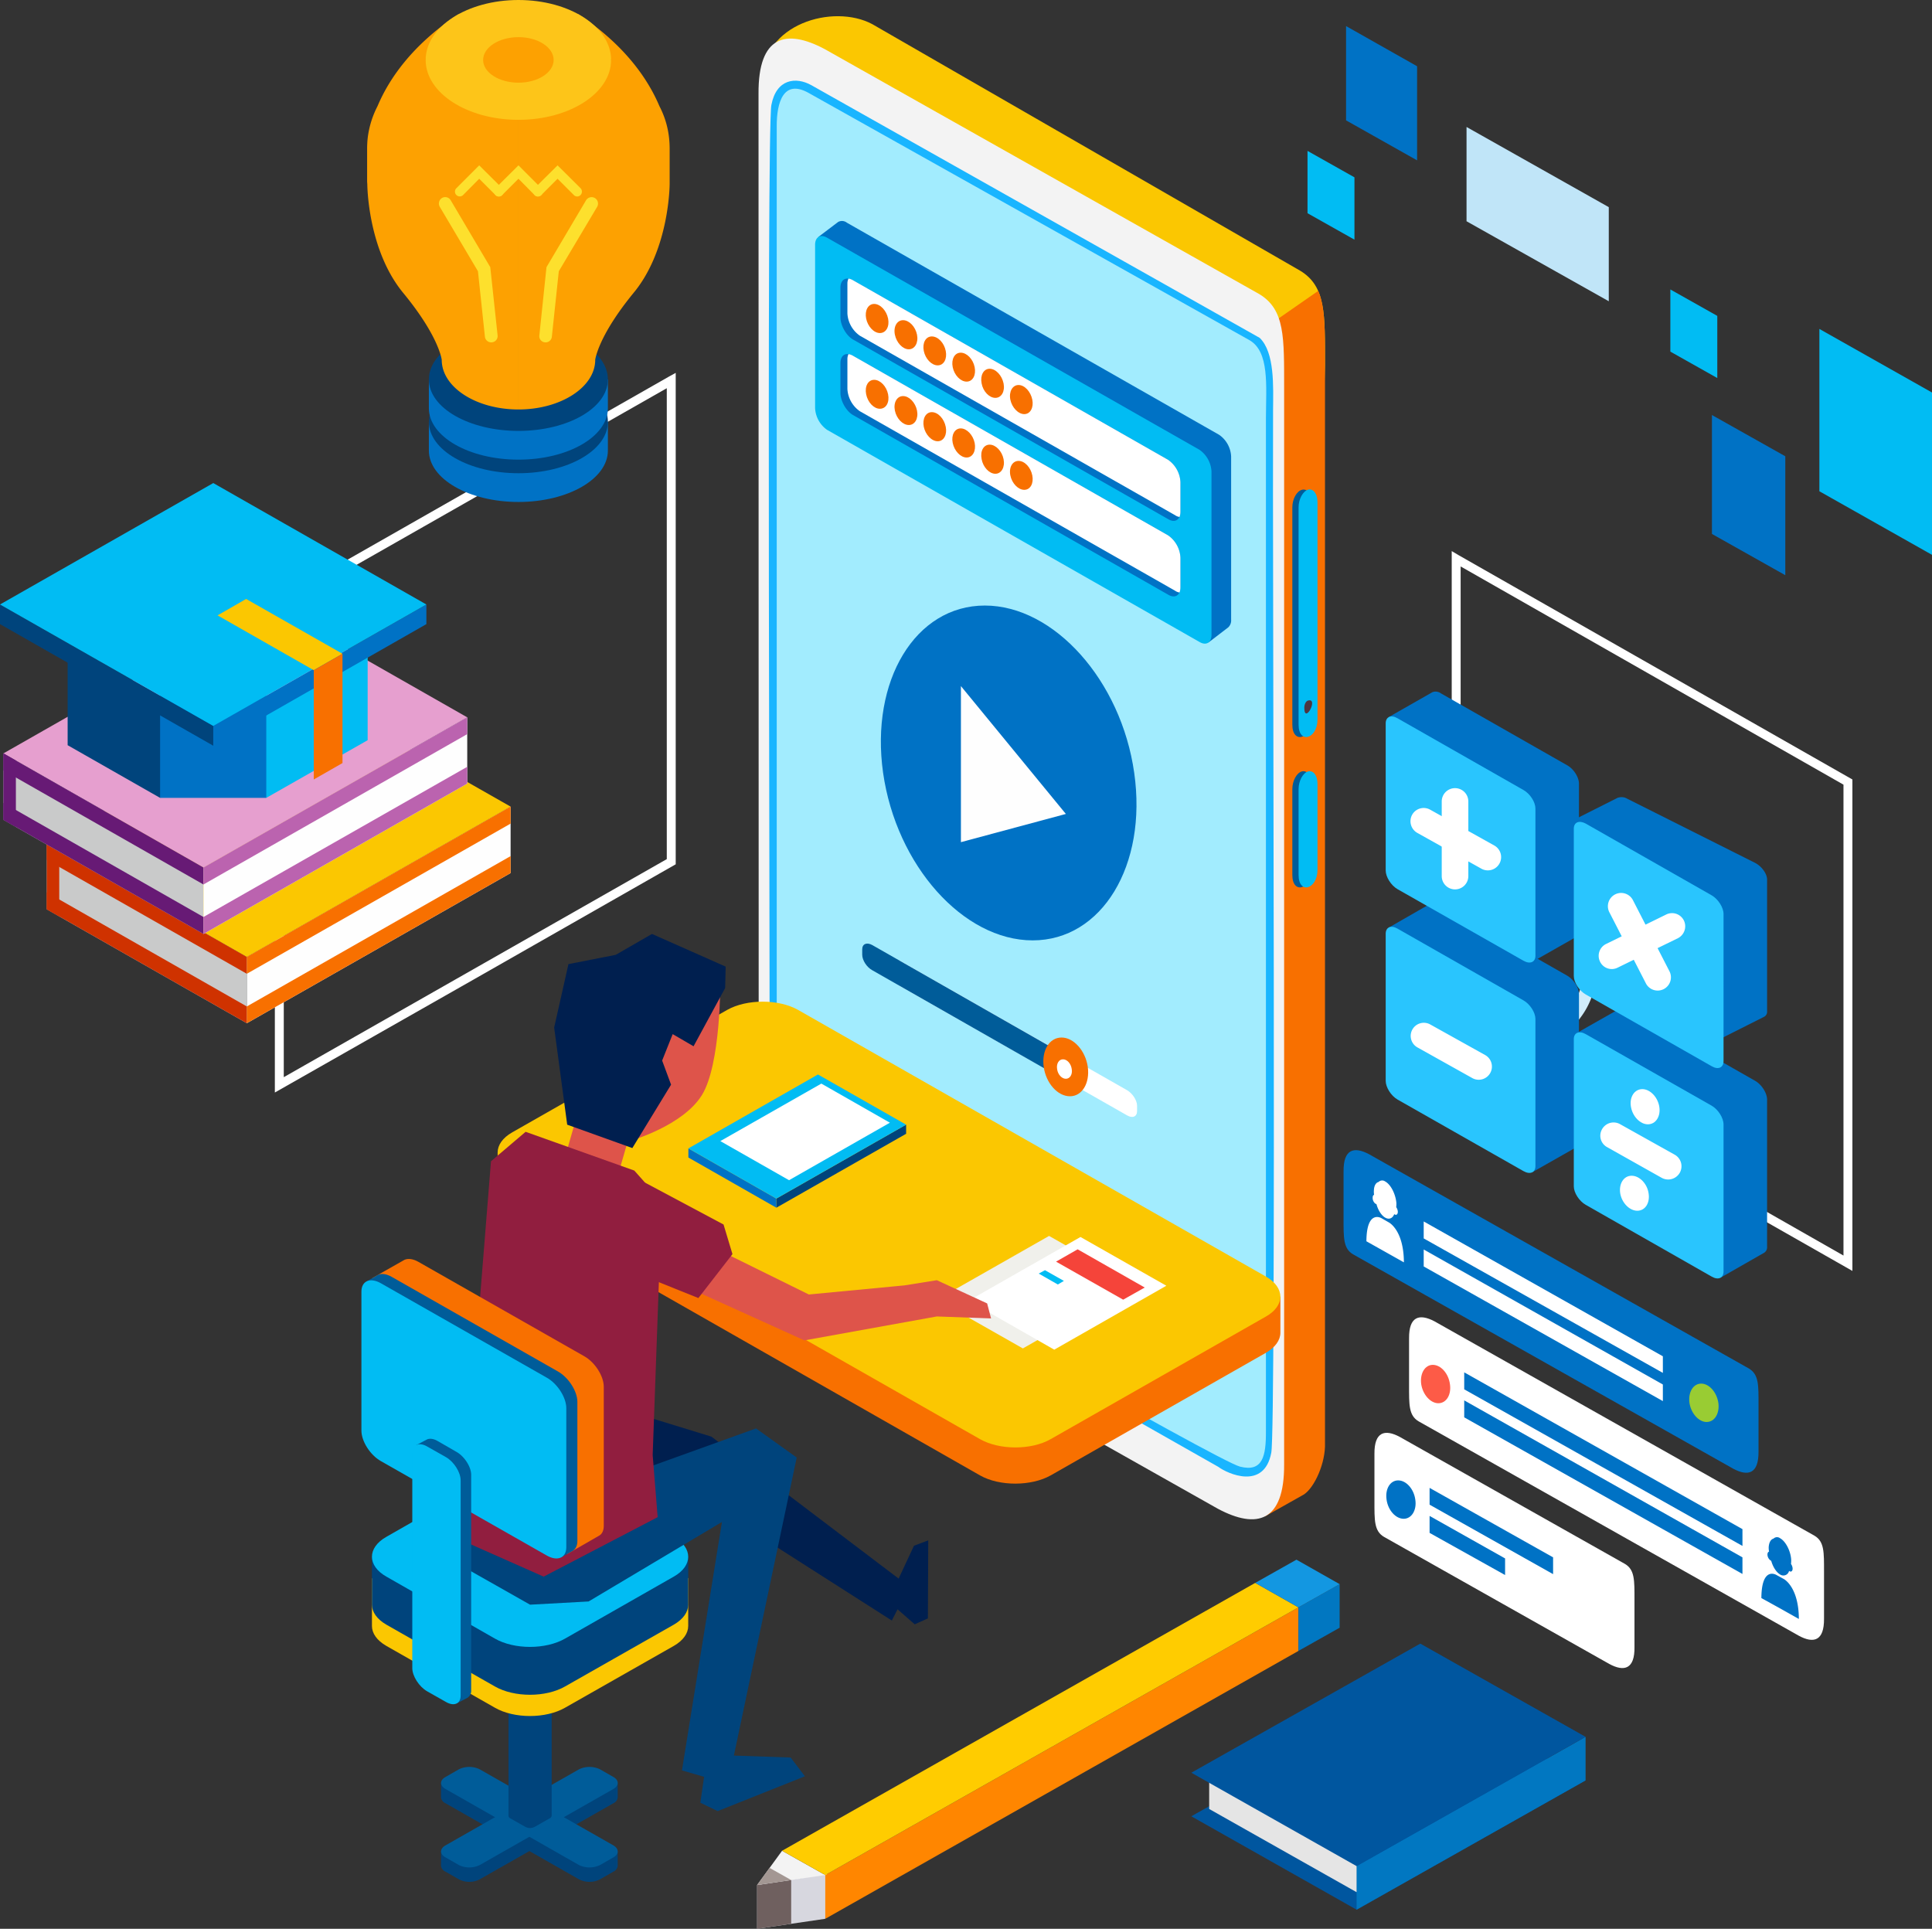<svg xmlns="http://www.w3.org/2000/svg" width="886.066" height="884.553" viewBox="0 0 886.066 884.553">
  <rect x="0" y="0" width="886.066" height="884.553" fill="#333333" stroke="none"/>
  <g id="_2772436334672" data-name=" 2772436334672" transform="translate(-993.558 -265.908)">
    <g id="Grupo_185" data-name="Grupo 185" transform="translate(960.244 265.908)">
      <path id="Caminho_250" data-name="Caminho 250" d="M2177.08,754.444,2001.5,654.367V870.326L2177.08,970.4ZM2000.44,649.126l180.732,102.942V977.445c-65.073-37.1-118.77-67.481-183.761-104.744V647.325Z" transform="translate(-1298.299 -394.595)" fill="#fff"/>
      <path id="Caminho_251" data-name="Caminho 251" d="M1260.829,642.2l175.657-99.995V758.168l-175.657,99.995Zm176.64-105.318L1256.736,639.829V865.205c65.156-37.017,118.77-67.482,183.844-104.663V535.166Z" transform="translate(-1097.367 -364.169)" fill="#fff"/>
      <g id="Grupo_156" data-name="Grupo 156" transform="translate(381.191 7.434)">
        <g id="Grupo_153" data-name="Grupo 153">
          <path id="Caminho_252" data-name="Caminho 252" d="M1572.307,644.946l-8.922-304.324c-.246-26.452,32.66-35.788,50.5-26.288l196.285,113.1c11.787,7.125,11.378,19.655,11.378,43.323l-8.186,310.22-10.559,5.978Z" transform="translate(-1561.746 -310.713)" fill="#fbc701" fill-rule="evenodd"/>
          <path id="Caminho_253" data-name="Caminho 253" d="M1842.6,483.582c3.274,7.535,3.111,18.345,3.111,34.069V1013.61c-.328,9.418-5.73,20.228-10.559,22.439l-17.026,9.582L1652.459,936.874l164.935-435.766Z" transform="translate(-1585.911 -357.609)" fill="#f87000" fill-rule="evenodd"/>
          <path id="Caminho_254" data-name="Caminho 254" d="M1561.138,350.008c-.164-26.534,12.523-29.892,30.367-20.392l199.314,112.36c11.787,7.125,11.377,19.737,11.377,43.323V978.638c.164,26.452-12.524,29.892-30.368,20.392L1572.6,886.67c-11.869-7.125-11.378-19.737-11.378-43.323C1561.22,650.237,1561.138,543.118,1561.138,350.008Z" transform="translate(-1561.137 -314.529)" fill="#f3f3f3" fill-rule="evenodd"/>
          <path id="Caminho_255" data-name="Caminho 255" d="M1578.739,875.217,1775.106,985.94c14.57,8.026,22.919,6.224,22.837-14.66V506.688c0-14.577,1.719-31.366-8.431-37.345L1587.17,355.918c-4.011-2.293-9-2.457-12.114-.164-4.338,3.112-4.748,12.2-4.748,17.526V837.874C1570.308,853.024,1568.589,868.993,1578.739,875.217Z" transform="translate(-1563.595 -322.487)" fill="#a2ecfe" fill-rule="evenodd"/>
          <path id="Caminho_256" data-name="Caminho 256" d="M1901.442,737.88c2.456-.655,4.339,1.884,4.339,5.651v39.392c0,9.09-8.677,11.465-8.677,2.457V745.988C1897.1,742.22,1899.069,738.535,1901.442,737.88Zm0-129.149c2.456-.737,4.339,1.884,4.339,5.651v99.585c0,9.091-8.677,11.466-8.677,2.457V616.757C1897.1,612.989,1899.069,609.386,1901.442,608.731Z" transform="translate(-1652.279 -391.526)" fill="#005c99" fill-rule="evenodd"/>
          <path id="Caminho_257" data-name="Caminho 257" d="M1905.374,608.628c2.456-.655,4.338,1.965,4.338,5.733v99.585c0,9.091-8.677,11.466-8.677,2.457V616.735C1901.035,612.968,1903,609.364,1905.374,608.628Z" transform="translate(-1653.345 -391.504)" fill="#01bcf3" fill-rule="evenodd"/>
          <path id="Caminho_258" data-name="Caminho 258" d="M1906.349,741.349c5.075-1.392-1.719,11.22-1.719,3.276C1904.63,743.068,1905.367,741.594,1906.349,741.349Z" transform="translate(-1654.32 -427.507)" fill="#4d3642" fill-rule="evenodd"/>
          <path id="Caminho_259" data-name="Caminho 259" d="M1905.374,785.967c2.456-.655,4.338,1.884,4.338,5.651v39.392c0,9.09-8.677,11.465-8.677,2.457V794.074C1901.035,790.307,1903,786.622,1905.374,785.967Z" transform="translate(-1653.345 -439.612)" fill="#01bcf3" fill-rule="evenodd"/>
          <path id="Caminho_260" data-name="Caminho 260" d="M1578.772,872.73c24.392,13.677,194.729,111.624,204.961,114.162,10.4,2.62,11.95-4.832,11.869-16.379V505.92c.082-14.987,1.636-30.3-7.531-35.625L1585.811,356.87c-11.3-6.306-14.652,4.013-14.57,15.56V837.105C1571.159,852.747,1569.686,867.161,1578.772,872.73Zm194.975,114.244L1574.106,873.794c-6.958-6.715-6.221-22.275-6.139-33.249.327-63.06-1.474-466.559.818-478.106,2.292-12.039,11.3-13.021,18.335-9.091L1792.737,469.23c6.957,6.716,6.22,22.275,6.139,33.25-.327,63.06,1.473,466.559-.819,478.024C1794.783,997.784,1778,990.168,1773.747,986.974Z" transform="translate(-1562.891 -321.718)" fill="#19b5ff"/>
        </g>
        <g id="Grupo_154" data-name="Grupo 154" transform="translate(56.112 270.273)">
          <path id="Caminho_261" data-name="Caminho 261" d="M1685.817,681.6c31.76,0,62.536,34.4,68.512,76.736,6.057,42.422-14.816,76.818-46.575,76.818-31.841,0-62.536-34.4-68.594-76.818C1633.186,716,1653.977,681.6,1685.817,681.6Z" transform="translate(-1638.137 -681.601)" fill="#0072c5" fill-rule="evenodd"/>
          <path id="Caminho_262" data-name="Caminho 262" d="M1688.516,732.286v71.577l48.13-12.939Z" transform="translate(-1651.804 -695.351)" fill="#fefefe" fill-rule="evenodd"/>
        </g>
        <g id="Grupo_155" data-name="Grupo 155" transform="translate(47.558 425.3)">
          <path id="Caminho_263" data-name="Caminho 263" d="M1752.746,964.353l-103.791-59.129c-2.537-1.392-4.584-.491-4.584,1.965v2.457c0,2.539,2.046,5.733,4.584,7.125L1752.746,975.9c2.537,1.474,4.584.573,4.584-1.965v-2.457C1757.33,969.021,1755.284,965.827,1752.746,964.353Z" transform="translate(-1631.276 -897.115)" fill="#fff" fill-rule="evenodd"/>
          <path id="Caminho_264" data-name="Caminho 264" d="M1719.14,945.281,1630.984,895c-2.537-1.392-4.583-.491-4.583,1.966v2.456c0,2.539,2.046,5.733,4.583,7.125l88.156,50.285Z" transform="translate(-1626.4 -894.341)" fill="#005c99" fill-rule="evenodd"/>
          <path id="Caminho_265" data-name="Caminho 265" d="M1748.751,953.456c5.566,0,10.969,6.06,12.032,13.513.982,7.453-2.619,13.431-8.185,13.431-5.648,0-10.969-5.978-12.033-13.431S1743.1,953.456,1748.751,953.456Z" transform="translate(-1657.321 -910.378)" fill="#f87000" fill-rule="evenodd"/>
          <path id="Caminho_266" data-name="Caminho 266" d="M1751.731,967.166c1.882,0,3.683,1.966,4.011,4.505.409,2.456-.818,4.422-2.7,4.422s-3.684-1.965-4.011-4.422C1748.62,969.132,1749.848,967.166,1751.731,967.166Z" transform="translate(-1659.646 -914.097)" fill="#fff" fill-rule="evenodd"/>
        </g>
      </g>
      <g id="Grupo_159" data-name="Grupo 159" transform="translate(201.687 0)">
        <g id="Grupo_157" data-name="Grupo 157" transform="translate(28.321 150.36)">
          <path id="Caminho_267" data-name="Caminho 267" d="M1435.773,565.959v13.185c0,13.021-18.335,23.586-41.009,23.586s-41.091-10.564-41.091-23.586V565.959Z" transform="translate(-1353.673 -522.882)" fill="#0072c5" fill-rule="evenodd"/>
          <path id="Caminho_268" data-name="Caminho 268" d="M1394.764,533.593c22.673,0,41.009,10.564,41.009,23.586s-18.335,23.586-41.009,23.586-41.091-10.565-41.091-23.586S1372.091,533.593,1394.764,533.593Z" transform="translate(-1353.673 -514.102)" fill="#00447c" fill-rule="evenodd"/>
          <path id="Caminho_269" data-name="Caminho 269" d="M1435.773,539.324v13.185c0,13.021-18.335,23.586-41.009,23.586s-41.091-10.564-41.091-23.586V539.324Z" transform="translate(-1353.673 -515.657)" fill="#0072c5" fill-rule="evenodd"/>
          <path id="Caminho_270" data-name="Caminho 270" d="M1394.764,506.846c22.673,0,41.009,10.564,41.009,23.667,0,13.021-18.335,23.586-41.009,23.586s-41.091-10.565-41.091-23.586C1353.673,517.41,1372.091,506.846,1394.764,506.846Z" transform="translate(-1353.673 -506.846)" fill="#00447c" fill-rule="evenodd"/>
        </g>
        <g id="Grupo_158" data-name="Grupo 158">
          <path id="Caminho_271" data-name="Caminho 271" d="M1319.557,351.677c5.075-12.038,15.47-27.844,37.079-42.176h4.829c-3.11,6.061-8.922,13.922-19.809,20.965h42.564v160.27c19.4,0,35.2-10.237,35.2-22.767,0,0,1.146-10.646,17.6-30.71,16.534-19.983,16.534-49.957,16.534-49.957h0V371.169a44.939,44.939,0,0,0-.246-4.751,40.9,40.9,0,0,0-4.42-14.741c-5.075-12.038-15.552-27.844-37.162-42.176h-4.748c3.111,6.061,8.922,13.922,19.727,20.965h-42.482v160.27c-19.482,0-35.2-10.237-35.2-22.767,0,0-1.146-10.646-17.681-30.71-16.452-19.983-16.452-49.957-16.452-49.957h0a13.919,13.919,0,0,1-.082-1.8V371.169a44.939,44.939,0,0,1,.246-4.751A42.621,42.621,0,0,1,1319.557,351.677Z" transform="translate(-1314.809 -302.95)" fill="#fda101" fill-rule="evenodd"/>
          <path id="Caminho_272" data-name="Caminho 272" d="M1394.216,355.463c23.491,0,42.482-12.285,42.482-27.435,0-15.232-18.99-27.516-42.482-27.516v54.952Zm0,0c-23.493,0-42.564-12.285-42.564-27.435,0-15.232,19.072-27.516,42.564-27.516v54.952Z" transform="translate(-1324.804 -300.511)" fill="#fdc519" fill-rule="evenodd"/>
          <path id="Caminho_273" data-name="Caminho 273" d="M1373.831,418.172a2.2,2.2,0,1,1-3.111-3.112l10.478-10.483,10.559,10.483a2.279,2.279,0,0,1,0,3.112,2.127,2.127,0,0,1-3.11,0l-7.449-7.453Z" transform="translate(-1329.794 -328.742)" fill="#fde02d" fill-rule="evenodd"/>
          <path id="Caminho_274" data-name="Caminho 274" d="M1416.378,415.06a2.2,2.2,0,1,1-3.11,3.112l-7.367-7.453-7.449,7.453a2.127,2.127,0,0,1-3.11,0,2.279,2.279,0,0,1,0-3.112l10.559-10.483Z" transform="translate(-1336.49 -328.742)" fill="#fde02d" fill-rule="evenodd"/>
          <path id="Caminho_275" data-name="Caminho 275" d="M1423.052,418.172a2.127,2.127,0,0,1-3.11,0,2.279,2.279,0,0,1,0-3.112l10.559-10.483,10.559,10.483a2.279,2.279,0,0,1,0,3.112,2.127,2.127,0,0,1-3.11,0l-7.449-7.453Z" transform="translate(-1343.163 -328.742)" fill="#fde02d" fill-rule="evenodd"/>
          <path id="Caminho_276" data-name="Caminho 276" d="M1386.9,487.965a2.88,2.88,0,0,1-2.62,3.194,2.921,2.921,0,0,1-3.192-2.539l-3.192-30.056L1360.376,429a3,3,0,0,1,.982-4.013,2.917,2.917,0,0,1,4.011.983l18.171,30.711Z" transform="translate(-1327.062 -334.165)" fill="#fde02d" fill-rule="evenodd"/>
          <path id="Caminho_277" data-name="Caminho 277" d="M1428.921,488.62a2.875,2.875,0,0,1-3.193,2.539,2.82,2.82,0,0,1-2.537-3.194l3.274-31.284,18.171-30.711a2.956,2.956,0,0,1,5.075,3.03l-17.6,29.564Z" transform="translate(-1344.203 -334.165)" fill="#fde02d" fill-rule="evenodd"/>
          <path id="Caminho_278" data-name="Caminho 278" d="M1404.027,344.77c8.922,0,16.125-4.668,16.125-10.4,0-5.814-7.2-10.483-16.125-10.483V344.77Zm0,0c-8.922,0-16.208-4.668-16.208-10.4,0-5.814,7.285-10.483,16.208-10.483V344.77Z" transform="translate(-1334.615 -306.852)" fill="#fda101" fill-rule="evenodd"/>
        </g>
      </g>
      <g id="Grupo_163" data-name="Grupo 163" transform="translate(33.314 221.527)">
        <g id="Grupo_160" data-name="Grupo 160" transform="translate(21.446 96.145)">
          <path id="Caminho_279" data-name="Caminho 279" d="M1204.942,883.29l-91.758-52.331v30.465l91.758,52.249Z" transform="translate(-1113.185 -762.084)" fill="#c9caca" fill-rule="evenodd"/>
          <path id="Caminho_280" data-name="Caminho 280" d="M1239.1,877.1v30.383l120.98-68.874V808.145Z" transform="translate(-1147.343 -755.895)" fill="#fefefe" fill-rule="evenodd"/>
          <path id="Caminho_281" data-name="Caminho 281" d="M1113.185,805.318l120.9-68.874,91.84,52.249-120.98,68.956Z" transform="translate(-1113.185 -736.444)" fill="#fbc701" fill-rule="evenodd"/>
          <path id="Caminho_282" data-name="Caminho 282" d="M1204.942,883.29l-91.758-52.331v7.78l91.758,52.249Z" transform="translate(-1113.185 -762.084)" fill="#cf3200" fill-rule="evenodd"/>
          <path id="Caminho_283" data-name="Caminho 283" d="M1239.1,877.1v7.7l120.98-68.874v-7.78Z" transform="translate(-1147.343 -755.895)" fill="#f87000" fill-rule="evenodd"/>
          <path id="Caminho_284" data-name="Caminho 284" d="M1204.942,914.42l-91.758-52.331v7.78l91.758,52.25Z" transform="translate(-1113.185 -770.529)" fill="#cf3200" fill-rule="evenodd"/>
          <path id="Caminho_285" data-name="Caminho 285" d="M1239.1,908.231v7.7l120.98-68.874v-7.78Z" transform="translate(-1147.343 -764.34)" fill="#f87000" fill-rule="evenodd"/>
          <path id="Caminho_286" data-name="Caminho 286" d="M1118.914,834.234l-5.73-3.276v30.465l5.73,3.276Z" transform="translate(-1113.185 -762.084)" fill="#cf3200" fill-rule="evenodd"/>
        </g>
        <g id="Grupo_161" data-name="Grupo 161" transform="translate(1.555 55.116)">
          <path id="Caminho_287" data-name="Caminho 287" d="M1177.647,826.986l-91.758-52.331V805.12l91.758,52.331Z" transform="translate(-1085.889 -705.78)" fill="#c9caca" fill-rule="evenodd"/>
          <path id="Caminho_288" data-name="Caminho 288" d="M1211.806,820.827v30.465l120.98-68.956V751.953Z" transform="translate(-1120.048 -699.622)" fill="#fefefe" fill-rule="evenodd"/>
          <path id="Caminho_289" data-name="Caminho 289" d="M1085.889,749.015l120.9-68.874,91.84,52.331-120.98,68.874Z" transform="translate(-1085.889 -680.14)" fill="#e69fcf" fill-rule="evenodd"/>
          <path id="Caminho_290" data-name="Caminho 290" d="M1177.647,826.986l-91.758-52.331v7.78l91.758,52.331Z" transform="translate(-1085.889 -705.78)" fill="#671a75" fill-rule="evenodd"/>
          <path id="Caminho_291" data-name="Caminho 291" d="M1211.806,820.827v7.78l120.98-68.956v-7.7Z" transform="translate(-1120.048 -699.622)" fill="#bb63af" fill-rule="evenodd"/>
          <path id="Caminho_292" data-name="Caminho 292" d="M1177.647,858.116l-91.758-52.331v7.78l91.758,52.331Z" transform="translate(-1085.889 -714.225)" fill="#671a75" fill-rule="evenodd"/>
          <path id="Caminho_293" data-name="Caminho 293" d="M1211.806,851.957v7.78l120.98-68.956v-7.7Z" transform="translate(-1120.048 -708.067)" fill="#bb63af" fill-rule="evenodd"/>
          <path id="Caminho_294" data-name="Caminho 294" d="M1091.619,777.93l-5.73-3.276V805.12l5.73,3.276Z" transform="translate(-1085.889 -705.78)" fill="#671a75" fill-rule="evenodd"/>
        </g>
        <g id="Grupo_162" data-name="Grupo 162">
          <path id="Caminho_295" data-name="Caminho 295" d="M1193.119,744.1l-66.793-38V752.29l42.4,24.159Z" transform="translate(-1095.304 -632.067)" fill="#00447c" fill-rule="evenodd"/>
          <path id="Caminho_296" data-name="Caminho 296" d="M1217.984,743.247l24.311,32.349,46.493-26.452V702.954Z" transform="translate(-1120.169 -631.214)" fill="#01bcf3" fill-rule="evenodd"/>
          <path id="Caminho_297" data-name="Caminho 297" d="M1233.214,775.717h-48.7V703.4h48.7Z" transform="translate(-1111.088 -631.336)" fill="#0072c5" fill-rule="evenodd"/>
          <path id="Caminho_298" data-name="Caminho 298" d="M1181.57,736.616l-97.815-55.689v9.008l97.815,55.771Z" transform="translate(-1083.755 -625.238)" fill="#00447c" fill-rule="evenodd"/>
          <path id="Caminho_299" data-name="Caminho 299" d="M1217.984,736.616v9.09l97.733-55.771v-9.008Z" transform="translate(-1120.169 -625.238)" fill="#0072c5" fill-rule="evenodd"/>
          <path id="Caminho_300" data-name="Caminho 300" d="M1083.755,660.2l97.815-55.689L1279.3,660.2l-97.733,55.689Z" transform="translate(-1083.755 -604.507)" fill="#01bcf3" fill-rule="evenodd"/>
          <path id="Caminho_301" data-name="Caminho 301" d="M1220.68,684.978l13.1-7.534,44.2,25.142L1264.8,710.12Z" transform="translate(-1120.9 -624.293)" fill="#fbc701" fill-rule="evenodd"/>
          <path id="Caminho_302" data-name="Caminho 302" d="M1281.223,719.479V769.6l13.178-7.534v-50.12Z" transform="translate(-1137.325 -633.653)" fill="#f87000" fill-rule="evenodd"/>
        </g>
      </g>
      <g id="Grupo_173" data-name="Grupo 173" transform="translate(199.068 428.313)">
        <g id="Grupo_164" data-name="Grupo 164" transform="translate(62.455 31.059)">
          <path id="Caminho_303" data-name="Caminho 303" d="M1755.929,1091.981v16.543c0,3.358-2.292,6.715-6.712,9.254l-98.634,56.181c-8.84,5-23.492,5.078-32.414,0l-214.538-122.27c-4.42-2.539-6.712-5.9-6.712-9.254v-16.379Z" transform="translate(-1396.919 -956.71)" fill="#f87000" fill-rule="evenodd"/>
          <path id="Caminho_304" data-name="Caminho 304" d="M1403.638,990.822l98.634-56.18c8.922-5,23.492-5,32.413,0l214.539,122.27c8.922,5.078,8.922,13.431,0,18.426l-98.634,56.18c-8.84,5.078-23.492,5.078-32.414,0l-214.538-122.188C1394.716,1004.253,1394.716,995.9,1403.638,990.822Z" transform="translate(-1396.927 -930.895)" fill="#fbc701" fill-rule="evenodd"/>
        </g>
        <g id="Grupo_165" data-name="Grupo 165" transform="translate(149.956 64.452)">
          <path id="Caminho_305" data-name="Caminho 305" d="M1572.371,1042.2l59.508-33.9v4.177l-59.508,33.9Z" transform="translate(-1532.017 -985.286)" fill="#00447c" fill-rule="evenodd"/>
          <path id="Caminho_306" data-name="Caminho 306" d="M1557.349,1046.258v4.177l-40.354-23.013v-4.177Z" transform="translate(-1516.995 -989.341)" fill="#0072c5" fill-rule="evenodd"/>
          <path id="Caminho_307" data-name="Caminho 307" d="M1616.856,999.732l-40.436-23.013-59.426,33.9,40.354,23.013Z" transform="translate(-1516.995 -976.719)" fill="#01bcf3" fill-rule="evenodd"/>
          <path id="Caminho_308" data-name="Caminho 308" d="M1614.862,1000.386l-31.432-17.935-46.329,26.37,31.514,17.935Z" transform="translate(-1522.449 -978.274)" fill="#fff" fill-rule="evenodd"/>
        </g>
        <g id="Grupo_166" data-name="Grupo 166" transform="translate(263.978 138.485)">
          <path id="Caminho_309" data-name="Caminho 309" d="M1764.24,1100.671l-39.372-22.358-51.4,29.237,39.372,22.357Z" transform="translate(-1673.464 -1078.313)" fill="#f0f0eb" fill-rule="evenodd"/>
          <path id="Caminho_310" data-name="Caminho 310" d="M1784.04,1101.345l-39.372-22.358-51.322,29.237,39.29,22.439Z" transform="translate(-1678.858 -1078.496)" fill="#fff" fill-rule="evenodd"/>
          <path id="Caminho_311" data-name="Caminho 311" d="M1789.066,1104.268l-30.777-17.526-9.9,5.651,30.777,17.444Z" transform="translate(-1693.789 -1080.6)" fill="#f5443a" fill-rule="evenodd"/>
          <path id="Caminho_312" data-name="Caminho 312" d="M1749.031,1104.8l-8.677-4.914-2.865,1.556,8.758,5Z" transform="translate(-1690.833 -1084.167)" fill="#01bcf3" fill-rule="evenodd"/>
        </g>
        <g id="Grupo_172" data-name="Grupo 172">
          <path id="Caminho_313" data-name="Caminho 313" d="M1494.008,1228.5l-113.04-15.642,2.292-44.306,80.462,18.017,26.93,8.271,85.865,65.107,7.039-15.069,6.548-2.457-.164,35.788-6.057,2.7-7.858-6.879-2.619,5.159Z" transform="translate(-1330.137 -964.309)" fill="#001f4f" fill-rule="evenodd"/>
          <g id="Grupo_167" data-name="Grupo 167" transform="translate(36.507 308.009)">
            <path id="Caminho_314" data-name="Caminho 314" d="M1361.311,1454.021v6.552a3.387,3.387,0,0,0,2.047,2.7l6.139,3.521a10.408,10.408,0,0,0,9.577,0l61.308-34.887a3.273,3.273,0,0,0,1.965-2.7v-6.551Z" transform="translate(-1361.311 -1341.251)" fill="#00447c" fill-rule="evenodd"/>
            <path id="Caminho_315" data-name="Caminho 315" d="M1442.347,1454.021v6.552a3.274,3.274,0,0,1-1.965,2.7l-6.139,3.521a10.577,10.577,0,0,1-9.659,0l-61.226-34.887a3.386,3.386,0,0,1-2.047-2.7v-6.551Z" transform="translate(-1361.311 -1341.251)" fill="#00447c" fill-rule="evenodd"/>
            <path id="Caminho_316" data-name="Caminho 316" d="M1363.366,1417.111l6.139-3.522a10.922,10.922,0,0,1,9.577,0l61.308,34.887c2.619,1.556,2.619,4.013,0,5.487l-6.139,3.522a11.1,11.1,0,0,1-9.659,0l-61.226-34.888C1360.664,1421.042,1360.664,1418.585,1363.366,1417.111Z" transform="translate(-1361.319 -1338.491)" fill="#005c99" fill-rule="evenodd"/>
            <path id="Caminho_317" data-name="Caminho 317" d="M1440.39,1417.111l-6.139-3.522a11.1,11.1,0,0,0-9.659,0l-61.226,34.887c-2.7,1.556-2.7,4.013,0,5.487l6.139,3.522a10.926,10.926,0,0,0,9.577,0l61.308-34.888C1443.009,1421.042,1443.009,1418.585,1440.39,1417.111Z" transform="translate(-1361.319 -1338.491)" fill="#005c99" fill-rule="evenodd"/>
            <path id="Caminho_318" data-name="Caminho 318" d="M1423.579,1310.946v96.391a1.537,1.537,0,0,1-.982,1.229l-6.794,3.849a4.533,4.533,0,0,1-4.338,0l-6.794-3.849a1.422,1.422,0,0,1-.9-1.229v-96.391Z" transform="translate(-1372.83 -1310.946)" fill="#00447c" fill-rule="evenodd"/>
          </g>
          <g id="Grupo_168" data-name="Grupo 168" transform="translate(4.83 244.315)">
            <path id="Caminho_319" data-name="Caminho 319" d="M1374.485,1270.709c8.84-4.914,23.164-4.832,31.923.163l14.161,8.026,42.318,7.534v21.948c0,3.357-2.209,6.633-6.63,9.172l-49.849,28.336c-8.84,5.078-23.328,5.078-32.168,0l-49.767-28.336c-4.42-2.539-6.63-5.815-6.63-9.172V1286.6l42.318-18.426Z" transform="translate(-1317.842 -1235.35)" fill="#fbc701" fill-rule="evenodd"/>
            <path id="Caminho_320" data-name="Caminho 320" d="M1374.485,1257.32c8.84-4.914,23.164-4.914,31.923.082l14.161,8.108,42.318,7.535v21.948c0,3.276-2.209,6.634-6.63,9.172l-49.849,28.336c-8.84,5.077-23.328,5.077-32.168,0l-49.767-28.336c-4.42-2.539-6.63-5.9-6.63-9.172v-21.784l42.318-18.426Z" transform="translate(-1317.842 -1231.707)" fill="#00447c" fill-rule="evenodd"/>
            <path id="Caminho_321" data-name="Caminho 321" d="M1324.472,1255.7l49.767-28.418c8.84-5,23.328-5,32.169,0l49.849,28.418c8.84,5,8.84,13.267,0,18.262l-49.849,28.418c-8.84,5.078-23.329,5.078-32.169,0l-49.767-28.418C1315.632,1268.972,1315.632,1260.7,1324.472,1255.7Z" transform="translate(-1317.842 -1223.54)" fill="#01bcf3" fill-rule="evenodd"/>
          </g>
          <path id="Caminho_322" data-name="Caminho 322" d="M1472.41,992.835l-24.638-7.125-10.641,37.017,23.983,9.254Z" transform="translate(-1345.373 -914.706)" fill="#de544a" fill-rule="evenodd"/>
          <path id="Caminho_323" data-name="Caminho 323" d="M1356.477,1255.643l43.546,24.651,26.848-1.474,61.145-36.443-18.335,113.917,10.15,2.948-1.719,11.875,7.94,3.849,40.027-15.97-6.548-8.6-26.03-.9,28.813-136.683-18.663-13.349-58.689,21.129-91.512,6.306Z" transform="translate(-1322.672 -972.693)" fill="#00447c" fill-rule="evenodd"/>
          <path id="Caminho_324" data-name="Caminho 324" d="M1373.667,1199.925l38.062,16.871,52.3-27.271-2.292-28.5,4.175-116.292-12.605-14.168-49.849-17.771-15.88,13.513Z" transform="translate(-1328.156 -922.054)" fill="#911e3f" fill-rule="evenodd"/>
          <g id="Grupo_171" data-name="Grupo 171" transform="translate(0 149.053)">
            <g id="Grupo_169" data-name="Grupo 169">
              <path id="Caminho_325" data-name="Caminho 325" d="M1415.308,1137.445l-76.124-43.322c-2.456-1.393-4.748-1.638-6.384-.9h0l-14.734,8.353,89.3,126.61,14.652-8.436c1.391-.737,2.209-2.293,2.209-4.586v-63.715C1424.23,1146.535,1420.219,1140.229,1415.308,1137.445Z" transform="translate(-1313.073 -1092.815)" fill="#f87000" fill-rule="evenodd"/>
              <path id="Caminho_326" data-name="Caminho 326" d="M1402.25,1146.969l-76.124-43.323c-2.537-1.474-4.748-1.72-6.384-.982h0l-5.157,2.948,89.221,126.61,5.156-2.948c1.392-.819,2.21-2.375,2.21-4.587v-63.8C1411.171,1156.058,1407.16,1149.753,1402.25,1146.969Z" transform="translate(-1312.128 -1095.377)" fill="#005c99" fill-rule="evenodd"/>
              <path id="Caminho_327" data-name="Caminho 327" d="M1396.26,1150.921l-76.124-43.322c-4.912-2.784-8.922-1.065-8.922,3.849v63.715c0,4.914,4.011,11.219,8.922,14l76.124,43.323c4.911,2.784,8.922,1.065,8.922-3.849v-63.715C1405.182,1160.012,1401.171,1153.706,1396.26,1150.921Z" transform="translate(-1311.214 -1096.464)" fill="#01bcf3" fill-rule="evenodd"/>
            </g>
            <g id="Grupo_170" data-name="Grupo 170" transform="translate(23.328 82.468)">
              <path id="Caminho_328" data-name="Caminho 328" d="M1364.146,1211.959l-8.676-5c-1.883-1.065-3.6-1.229-4.829-.655h0l-4.829,2.539,18.662,118.421,4.829-2.539a3.815,3.815,0,0,0,1.637-3.44v-98.766C1370.939,1218.839,1367.829,1214.007,1364.146,1211.959Z" transform="translate(-1343.928 -1205.983)" fill="#005c99" fill-rule="evenodd"/>
              <path id="Caminho_329" data-name="Caminho 329" d="M1358.7,1215.347l-8.677-4.914c-3.684-2.129-6.794-.819-6.794,2.948v98.684c0,3.685,3.11,8.517,6.794,10.647l8.677,4.914c3.683,2.129,6.711.819,6.711-2.948v-98.684C1365.409,1222.308,1362.381,1217.476,1358.7,1215.347Z" transform="translate(-1343.227 -1206.914)" fill="#01bcf3" fill-rule="evenodd"/>
            </g>
          </g>
          <path id="Caminho_330" data-name="Caminho 330" d="M1453.257,907.068l-4.584,20.884-6.712,48.728,28.4,10.647s23.82-6.8,32.5-20.884,8.431-51.758,8.431-51.758l-39.863-10.564Z" transform="translate(-1346.683 -892.573)" fill="#de544a" fill-rule="evenodd"/>
          <path id="Caminho_331" data-name="Caminho 331" d="M1432.526,931.187l5.975,44.551,29.877,10.728,17.762-29.073-4.093-11.056,4.829-12.121,9.577,5.569,14.488-26.7.245-9.827-33.805-14.987-16.616,9.582-21.691,4.259Z" transform="translate(-1344.124 -888.274)" fill="#001f4f" fill-rule="evenodd"/>
          <path id="Caminho_332" data-name="Caminho 332" d="M1526.381,1084.494l-11.3,18.672,54.6,24.733,60.735-10.974,24.883.9-1.8-6.879-23.083-10.646-14.816,2.375-43.874,4.177Z" transform="translate(-1366.521 -941.505)" fill="#de544a" fill-rule="evenodd"/>
          <path id="Caminho_333" data-name="Caminho 333" d="M1519.682,1063.956l-36.1-19.245-16.125,18.263,11.951,23.176,28.731,11.547,15.634-20.146Z" transform="translate(-1353.6 -930.712)" fill="#911e3f" fill-rule="evenodd"/>
        </g>
      </g>
      <g id="Grupo_174" data-name="Grupo 174" transform="translate(407.14 101.339)">
        <path id="Caminho_334" data-name="Caminho 334" d="M1782.611,537.652,1611.865,440.36a3.653,3.653,0,0,0-4.011-.327h0l-9.086,6.879L1777.7,632.9l9.086-6.961a4.385,4.385,0,0,0,1.31-3.521V547.562A12.8,12.8,0,0,0,1782.611,537.652Z" transform="translate(-1597.295 -439.576)" fill="#0072c5" fill-rule="evenodd"/>
        <path id="Caminho_335" data-name="Caminho 335" d="M1773.059,547.111,1602.23,449.819c-3.029-1.72-5.484-.327-5.484,3.276v74.852a12.951,12.951,0,0,0,5.484,9.991l170.828,97.292c3.029,1.8,5.484.328,5.484-3.357V557.021A12.931,12.931,0,0,0,1773.059,547.111Z" transform="translate(-1596.746 -442.156)" fill="#01bcf3" fill-rule="evenodd"/>
        <path id="Caminho_336" data-name="Caminho 336" d="M1762.979,558.955l-144.553-82.387c-3.193-1.72-5.73-.328-5.73,3.44V493.6c0,3.685,2.619,8.353,5.73,10.155l144.553,82.387c3.11,1.884,5.648.327,5.648-3.358V569.192A13.221,13.221,0,0,0,1762.979,558.955Z" transform="translate(-1601.073 -449.414)" fill="#0072c5" fill-rule="evenodd"/>
        <path id="Caminho_337" data-name="Caminho 337" d="M1764.168,558.952l-144.553-82.387a5.65,5.65,0,0,0-2.046-.737,5.341,5.341,0,0,0-.491,2.375V491.8a13.305,13.305,0,0,0,5.729,10.237L1767.36,584.34a4.669,4.669,0,0,0,2.046.818,6.85,6.85,0,0,0,.41-2.375V569.189A13.221,13.221,0,0,0,1764.168,558.952Z" transform="translate(-1602.262 -449.411)" fill="#fff" fill-rule="evenodd"/>
        <path id="Caminho_338" data-name="Caminho 338" d="M1762.979,606.48l-144.553-82.387c-3.193-1.8-5.73-.328-5.73,3.44v13.594c0,3.685,2.619,8.353,5.73,10.155l144.553,82.387c3.11,1.884,5.648.327,5.648-3.358V616.717A13.221,13.221,0,0,0,1762.979,606.48Z" transform="translate(-1601.073 -462.297)" fill="#0072c5" fill-rule="evenodd"/>
        <path id="Caminho_339" data-name="Caminho 339" d="M1764.168,606.49,1619.615,524.1a5.648,5.648,0,0,0-2.046-.737,5.341,5.341,0,0,0-.491,2.375v13.595a13.3,13.3,0,0,0,5.729,10.237l144.554,82.305a4.668,4.668,0,0,0,2.046.818,6.849,6.849,0,0,0,.41-2.375V616.727A13.221,13.221,0,0,0,1764.168,606.49Z" transform="translate(-1602.262 -462.307)" fill="#fff" fill-rule="evenodd"/>
        <path id="Caminho_340" data-name="Caminho 340" d="M1632.488,491.786c2.784,0,5.648,3.031,6.385,6.716.737,3.6-.9,6.634-3.765,6.634-2.783,0-5.566-3.03-6.3-6.634C1628.069,494.817,1629.705,491.786,1632.488,491.786Zm66.22,37.181c2.783,0,5.566,3.03,6.3,6.716.737,3.6-.9,6.634-3.684,6.634s-5.648-3.03-6.384-6.634C1694.206,532,1695.925,528.967,1698.708,528.967Zm-13.26-7.453c2.783,0,5.648,3.031,6.384,6.716s-.981,6.634-3.765,6.634-5.648-2.948-6.3-6.634C1681.028,524.545,1682.665,521.514,1685.448,521.514Zm-13.26-7.37c2.783,0,5.648,2.948,6.385,6.634s-.9,6.634-3.684,6.634-5.648-2.948-6.384-6.634S1669.4,514.144,1672.187,514.144Zm-13.26-7.453c2.865,0,5.648,2.948,6.384,6.634s-.9,6.633-3.684,6.633-5.648-2.948-6.384-6.633S1656.145,506.691,1658.928,506.691Zm-13.179-7.453c2.783,0,5.648,2.948,6.385,6.634s-.982,6.716-3.765,6.716-5.648-3.03-6.385-6.716S1642.966,499.239,1645.749,499.239Z" transform="translate(-1605.395 -453.74)" fill="#f87000" fill-rule="evenodd"/>
        <path id="Caminho_341" data-name="Caminho 341" d="M1632.488,539.549c2.784,0,5.648,2.948,6.385,6.633s-.9,6.634-3.765,6.634c-2.783,0-5.566-2.948-6.3-6.634S1629.705,539.549,1632.488,539.549Zm66.22,37.181c2.783,0,5.566,2.948,6.3,6.634s-.9,6.633-3.684,6.633-5.648-2.948-6.384-6.633S1695.925,576.73,1698.708,576.73Zm-13.26-7.453c2.783,0,5.648,2.948,6.384,6.634s-.981,6.716-3.765,6.716-5.648-3.031-6.3-6.716C1681.028,572.225,1682.665,569.277,1685.448,569.277Zm-13.26-7.453c2.783,0,5.648,3.031,6.385,6.633.737,3.686-.9,6.716-3.684,6.716s-5.648-3.03-6.384-6.716C1667.768,564.855,1669.4,561.824,1672.187,561.824Zm-13.26-7.452c2.865,0,5.648,3.03,6.384,6.715.737,3.6-.9,6.633-3.684,6.633s-5.648-3.03-6.384-6.633C1654.507,557.4,1656.145,554.373,1658.928,554.373ZM1645.749,547c2.783,0,5.648,2.948,6.385,6.634s-.982,6.634-3.765,6.634-5.648-2.948-6.385-6.634S1642.966,547,1645.749,547Z" transform="translate(-1605.395 -466.697)" fill="#f87000" fill-rule="evenodd"/>
      </g>
      <g id="Grupo_177" data-name="Grupo 177" transform="translate(649.508 527.469)">
        <g id="Grupo_175" data-name="Grupo 175" transform="translate(0 0)">
          <path id="Caminho_342" data-name="Caminho 342" d="M1929.342,1034.026c-.082-10.155,4.747-11.466,11.623-7.862l174.348,98.357c4.5,2.784,4.338,7.534,4.338,16.543V1162.6c.082,10.155-4.748,11.466-11.542,7.862l-174.43-98.357c-4.5-2.7-4.338-7.535-4.338-16.543Z" transform="translate(-1929.341 -1024.343)" fill="#0072c5" fill-rule="evenodd"/>
          <path id="_276473376_1" data-name=" 276473376 1" d="M2089.46,1138.657v-7.616l-109.684-61.831v7.781Zm0,12.94v-7.616l-109.684-61.913v7.781Z" transform="translate(-1943.023 -1036.514)" fill="#fff" fill-rule="evenodd"/>
          <path id="Caminho_343" data-name="Caminho 343" d="M1947.239,1050.016a9.123,9.123,0,0,1-.082-2.129c.082-2.129.982-3.521,2.128-3.767a2.333,2.333,0,0,1,3.028-.246c2.62,1.393,4.83,5.9,5.157,9.91a13.943,13.943,0,0,1-.082,1.884,3.927,3.927,0,0,1,.736,2.129c0,1.146-.654,1.637-1.391,1.228-.082,0-.164-.082-.246-.163-.737,1.883-2.292,2.62-4.092,1.637s-3.356-3.521-4.093-6.306a.884.884,0,0,1-.409-.082,3.382,3.382,0,0,1-1.309-2.785C1946.584,1050.589,1946.83,1050.1,1947.239,1050.016Zm3.438,10.728s-6.875-4.259-6.958,10.565l8.594,4.831,8.6,4.832c-.082-14.987-6.958-18.345-6.958-18.345Z" transform="translate(-1933.241 -1029.522)" fill="#fff" fill-rule="evenodd"/>
          <path id="Caminho_344" data-name="Caminho 344" d="M2152.39,1171.254c3.6,0,7.121,3.931,7.858,8.844.655,4.832-1.719,8.763-5.4,8.763-3.6,0-7.122-3.931-7.858-8.763C2146.333,1175.185,2148.707,1171.254,2152.39,1171.254Z" transform="translate(-1988.355 -1064.197)" fill="#9c3" fill-rule="evenodd"/>
        </g>
        <g id="Grupo_176" data-name="Grupo 176" transform="translate(30.04 76.651)">
          <path id="Caminho_345" data-name="Caminho 345" d="M1970.565,1139.134c-.082-10.073,4.748-11.384,11.623-7.781l174.348,98.356c4.5,2.7,4.339,7.535,4.339,16.543v21.538c.082,10.155-4.748,11.466-11.542,7.781l-174.43-98.357c-4.5-2.7-4.338-7.534-4.338-16.543Z" transform="translate(-1970.564 -1129.529)" fill="#fff" fill-rule="evenodd"/>
          <path id="_276473376_2" data-name=" 276473376 2" d="M2132.884,1243.776v-7.7l-127.609-71.9v7.78Zm0,12.857v-7.616l-127.609-71.986v7.78Z" transform="translate(-1979.98 -1138.927)" fill="#0072c5" fill-rule="evenodd"/>
          <path id="Caminho_346" data-name="Caminho 346" d="M2195.815,1274.542a9.724,9.724,0,0,1-.163-2.129c.163-2.129.982-3.521,2.21-3.849a2.311,2.311,0,0,1,3.029-.163c2.537,1.392,4.829,5.814,5.075,9.827a14.536,14.536,0,0,1-.082,1.965,3.928,3.928,0,0,1,.736,2.129c0,1.065-.573,1.637-1.391,1.229-.082-.082-.164-.164-.245-.164a2.662,2.662,0,0,1-4.093,1.637c-1.8-1.065-3.357-3.6-4.094-6.306a.618.618,0,0,1-.327-.164,3.392,3.392,0,0,1-1.391-2.7C2195.079,1275.115,2195.406,1274.624,2195.815,1274.542Zm3.438,10.729s-6.875-4.341-6.958,10.564l8.6,4.75,8.594,4.832c-.082-14.905-6.958-18.345-6.958-18.345Z" transform="translate(-2030.715 -1167.073)" fill="#0072c5" fill-rule="evenodd"/>
          <path id="Caminho_347" data-name="Caminho 347" d="M1983.483,1159.454c3.684,0,7.2,3.931,7.859,8.844.736,4.832-1.637,8.763-5.321,8.763-3.6,0-7.121-3.931-7.858-8.763C1977.508,1163.385,1979.882,1159.454,1983.483,1159.454Z" transform="translate(-1972.596 -1137.647)" fill="#fd5b47" fill-rule="evenodd"/>
        </g>
        <path id="Caminho_348" data-name="Caminho 348" d="M1948.774,1211.845c-.082-10.074,4.748-11.384,11.542-7.781l103.381,58.31c4.5,2.7,4.338,7.534,4.338,16.543v21.539c.164,10.155-4.748,11.466-11.541,7.78l-103.381-58.309c-4.5-2.7-4.338-7.535-4.338-16.543Z" transform="translate(-1934.612 -1072.603)" fill="#fff" fill-rule="evenodd"/>
        <path id="_276473376_3" data-name=" 276473376 3" d="M2040.125,1276.442v-7.7l-56.643-31.857v7.7Zm-22.019.409v-7.616l-34.624-19.491v7.78Z" transform="translate(-1944.028 -1082.002)" fill="#0072c5" fill-rule="evenodd"/>
        <path id="Caminho_349" data-name="Caminho 349" d="M1961.682,1232.166c3.684,0,7.2,3.931,7.858,8.844.737,4.832-1.719,8.763-5.321,8.763-3.683,0-7.2-3.931-7.858-8.763C1955.625,1236.1,1958,1232.166,1961.682,1232.166Z" transform="translate(-1936.635 -1080.721)" fill="#0072c5" fill-rule="evenodd"/>
      </g>
      <g id="Grupo_178" data-name="Grupo 178" transform="translate(579.687 753.766)">
        <path id="_276473376_4" data-name=" 276473376 4" d="M2014.343,1405.055l-75.8-42.75-105.018,59.21,75.8,42.831Z" transform="translate(-1833.528 -1342.323)" fill="#00569f" fill-rule="evenodd"/>
        <path id="_276473520" data-name=" 276473520" d="M2042.56,1413.53v-19.983l-105.018,59.292v19.983Z" transform="translate(-1861.745 -1350.798)" fill="#0177c1" fill-rule="evenodd"/>
        <path id="_276473448" data-name=" 276473448" d="M1912.372,1454.3l-67.611-38.163v16.625l67.611,38.163Z" transform="translate(-1836.575 -1356.926)" fill="#e5e5e5" fill-rule="evenodd"/>
        <path id="_276473376_5" data-name=" 276473376 5" d="M2014.343,1377.633l-75.8-42.75-105.018,59.211,75.8,42.831Z" transform="translate(-1833.528 -1334.884)" fill="#00569f" fill-rule="evenodd"/>
      </g>
      <g id="Grupo_182" data-name="Grupo 182" transform="translate(632.974 11.957)">
        <path id="_276473376_6" data-name=" 276473376 6" d="M2161.181,616.231l33.642,18.918V580.607l-33.642-18.918Z" transform="translate(-1975.701 -383.32)" fill="#0072c5" fill-rule="evenodd"/>
        <path id="_276473376_7" data-name=" 276473376 7" d="M2228.8,581.963l51.65,29.155V536.675L2228.8,507.52Z" transform="translate(-1994.045 -368.625)" fill="#01bcf3" fill-rule="evenodd"/>
        <path id="_276473376_8" data-name=" 276473376 8" d="M2006.734,423.656l65.237,36.689V417.186l-65.237-36.771Z" transform="translate(-1933.802 -334.144)" fill="#c0e5f8" fill-rule="evenodd"/>
        <path id="_276473376_9" data-name=" 276473376 9" d="M1930.914,360.159l32.578,18.345h0V335.345l-32.578-18.426Z" transform="translate(-1913.234 -316.919)" fill="#0072c5" fill-rule="evenodd"/>
        <path id="_276473376_10" data-name=" 276473376 10" d="M1906.652,424.056l21.527,12.121h0V407.595l-21.527-12.121Z" transform="translate(-1906.652 -338.229)" fill="#01bcf3" fill-rule="evenodd"/>
        <path id="_276473376_11" data-name=" 276473376 11" d="M2135.01,511.183l21.528,12.12V494.8l-21.528-12.121Z" transform="translate(-1968.601 -361.888)" fill="#01bcf3" fill-rule="evenodd"/>
      </g>
      <g id="Grupo_183" data-name="Grupo 183" transform="translate(380.537 715.275)">
        <path id="Caminho_356" data-name="Caminho 356" d="M1560.24,1505v-20.064l32.168-5.078-.9,20.556Z" transform="translate(-1560.24 -1335.722)" fill="#d7d7df" fill-rule="evenodd"/>
        <path id="Caminho_357" data-name="Caminho 357" d="M1560.24,1505.975v-20.064l15.634-2.457v20.228Z" transform="translate(-1560.24 -1336.697)" fill="#6f605f" fill-rule="evenodd"/>
        <path id="Caminho_358" data-name="Caminho 358" d="M1560.24,1480.972l11.459-15.724,19.809,11.138Z" transform="translate(-1560.24 -1331.758)" fill="#f3f3f3" fill-rule="evenodd"/>
        <path id="Caminho_359" data-name="Caminho 359" d="M1560.24,1483.9l5.73-7.862,9.9,5.569Z" transform="translate(-1560.24 -1334.685)" fill="#a39793" fill-rule="evenodd"/>
        <path id="Caminho_360" data-name="Caminho 360" d="M1603.148,1434.831l216.994-122.761v19.983L1603.148,1454.9Z" transform="translate(-1571.88 -1290.204)" fill="#ff8600" fill-rule="evenodd"/>
        <path id="Caminho_361" data-name="Caminho 361" d="M1575.966,1419.517l216.994-122.843,19.809,11.22-216.994,122.761Z" transform="translate(-1564.506 -1286.027)" fill="#fc0" fill-rule="evenodd"/>
        <path id="Caminho_362" data-name="Caminho 362" d="M1900.923,1308.107l18.908-10.646v19.982l-18.908,10.646Z" transform="translate(-1652.661 -1286.24)" fill="#0177c1" fill-rule="evenodd"/>
        <path id="Caminho_363" data-name="Caminho 363" d="M1873.74,1292.71l18.908-10.646,19.809,11.22-18.908,10.646Z" transform="translate(-1645.287 -1282.064)" fill="#1397e1" fill-rule="evenodd"/>
      </g>
      <g id="Grupo_184" data-name="Grupo 184" transform="translate(668.826 317.155)">
        <path id="Caminho_364" data-name="Caminho 364" d="M2024.707,860.74a36.622,36.622,0,0,1,25.866,10.647v.082h0a36.392,36.392,0,0,1,0,51.594h0a36.446,36.446,0,0,1-51.649,0h0a36.392,36.392,0,0,1,0-51.594h0v-.082A36.574,36.574,0,0,1,2024.707,860.74Zm21.528,14.987a30.322,30.322,0,0,0-42.973,0h0a30.457,30.457,0,0,0,0,43.077h0a30.322,30.322,0,0,0,42.973,0h0a30.459,30.459,0,0,0,0-43.077Z" transform="translate(-1964.626 -769.646)" fill="#d2edfb"/>
        <path id="Caminho_365" data-name="Caminho 365" d="M2039.562,901.9l-57.789-32.922a4.43,4.43,0,0,0-3.929-.573h0l-19.973,11.466,65.811,112.2,20.054-11.384a3.079,3.079,0,0,0,1.31-2.784V910.419C2045.046,907.471,2042.591,903.621,2039.562,901.9Z" transform="translate(-1956.399 -771.661)" fill="#0072c5" fill-rule="evenodd"/>
        <path id="Caminho_366" data-name="Caminho 366" d="M2019.042,917.518,1961.253,884.6c-2.947-1.72-5.4-.655-5.4,2.375v67.4c0,3.031,2.456,6.88,5.4,8.6l57.789,32.84c3.029,1.72,5.484.655,5.484-2.293V926.035C2024.525,923.087,2022.07,919.238,2019.042,917.518Z" transform="translate(-1955.85 -775.894)" fill="#29c5fe" fill-rule="evenodd"/>
        <path id="Caminho_367" data-name="Caminho 367" d="M2158.035,968.223,2100.247,935.3c-1.556-.819-2.947-.983-3.929-.491h0l-20.054,11.383,65.811,112.279,20.054-11.466a2.987,2.987,0,0,0,1.309-2.784v-67.4C2163.437,973.792,2160.981,969.943,2158.035,968.223Z" transform="translate(-1988.516 -789.664)" fill="#0072c5" fill-rule="evenodd"/>
        <path id="Caminho_368" data-name="Caminho 368" d="M2137.514,983.853l-57.789-32.84c-3.029-1.72-5.484-.655-5.484,2.293v67.482c0,2.948,2.456,6.8,5.484,8.517l57.789,32.922c2.947,1.72,5.4.655,5.4-2.376v-67.4C2142.916,989.422,2140.461,985.573,2137.514,983.853Z" transform="translate(-1987.967 -793.911)" fill="#29c5fe" fill-rule="evenodd"/>
        <path id="Caminho_369" data-name="Caminho 369" d="M2039.562,769.5l-57.789-32.922a4.187,4.187,0,0,0-3.929-.573h0l-19.973,11.383,65.811,112.279,20.054-11.383a3.079,3.079,0,0,0,1.31-2.784V778.018C2045.046,774.988,2042.591,771.139,2039.562,769.5Z" transform="translate(-1956.399 -735.734)" fill="#0072c5" fill-rule="evenodd"/>
        <path id="Caminho_370" data-name="Caminho 370" d="M2019.042,785.131l-57.789-32.922c-2.947-1.72-5.4-.655-5.4,2.375v67.4c0,3.03,2.456,6.879,5.4,8.6l57.789,32.84c3.029,1.72,5.484.655,5.484-2.293V793.648C2024.525,790.618,2022.07,786.851,2019.042,785.131Z" transform="translate(-1955.85 -739.98)" fill="#29c5fe" fill-rule="evenodd"/>
        <path id="Caminho_371" data-name="Caminho 371" d="M2157.4,832.319l-58.765-29.485a5.011,5.011,0,0,0-4-.44v-.074l-20.393,10.268,66.923,100.557,20.393-10.268a2.584,2.584,0,0,0,1.332-2.494V839.947C2162.889,837.306,2160.391,833.859,2157.4,832.319Z" transform="translate(-1987.967 -753.75)" fill="#0072c5" fill-rule="evenodd"/>
        <path id="Caminho_372" data-name="Caminho 372" d="M2137.514,851.45l-57.789-32.922c-3.029-1.638-5.484-.655-5.484,2.375v67.482c0,2.948,2.456,6.8,5.484,8.516l57.789,32.922c2.947,1.72,5.4.655,5.4-2.375V859.968C2142.916,857.019,2140.461,853.17,2137.514,851.45Z" transform="translate(-1987.967 -757.981)" fill="#29c5fe" fill-rule="evenodd"/>
        <path id="Caminho_373" data-name="Caminho 373" d="M1974.576,820.415a6.143,6.143,0,0,1-2.374-8.272,6.064,6.064,0,0,1,8.267-2.375l29.468,16.461a6.085,6.085,0,0,1-5.894,10.647Z" transform="translate(-1960.087 -755.609)" fill="#fff"/>
        <path id="Caminho_374" data-name="Caminho 374" d="M1991.121,802.629a6.1,6.1,0,0,1,12.2,0v34.233a6.1,6.1,0,0,1-12.2,0Z" transform="translate(-1965.418 -752.237)" fill="#fff"/>
        <path id="Caminho_375" data-name="Caminho 375" d="M2096.468,871.5a6.077,6.077,0,1,1,10.8-5.569l16.617,32.349a6.078,6.078,0,1,1-10.8,5.569Z" transform="translate(-1993.823 -770.169)" fill="#fff"/>
        <path id="Caminho_376" data-name="Caminho 376" d="M2120.889,875.792a6.053,6.053,0,0,1,8.1,2.784,6.13,6.13,0,0,1-2.783,8.108L2098.543,900.2a5.96,5.96,0,0,1-8.022-2.784,6.036,6.036,0,0,1,2.783-8.108Z" transform="translate(-1992.215 -773.56)" fill="#fff"/>
        <path id="Caminho_377" data-name="Caminho 377" d="M1974.787,955.529a6.029,6.029,0,1,1,5.812-10.564l25.129,14a6.049,6.049,0,1,1-5.894,10.565Z" transform="translate(-1960.135 -792.285)" fill="#fff"/>
        <path id="Caminho_378" data-name="Caminho 378" d="M2094.076,1018.24a5.957,5.957,0,0,1-2.374-8.189,6.065,6.065,0,0,1,8.267-2.375l25.047,14a6.072,6.072,0,0,1,2.374,8.272,6.138,6.138,0,0,1-8.267,2.375Z" transform="translate(-1992.496 -809.298)" fill="#fff"/>
        <path id="Caminho_379" data-name="Caminho 379" d="M2115.374,985.934c3.52,0,7.04,3.6,7.776,8.026.737,4.5-1.637,8.108-5.239,8.108-3.52,0-7.04-3.6-7.775-8.108C2109.4,989.538,2111.773,985.934,2115.374,985.934Z" transform="translate(-1997.669 -803.609)" fill="#fff" fill-rule="evenodd"/>
        <path id="Caminho_380" data-name="Caminho 380" d="M2108.643,1040.44c3.6,0,7.121,3.6,7.776,8.026.737,4.422-1.555,8.025-5.157,8.025s-7.121-3.6-7.858-8.025C2102.75,1044.043,2105.042,1040.44,2108.643,1040.44Z" transform="translate(-1995.849 -818.395)" fill="#fff" fill-rule="evenodd"/>
      </g>
    </g>
  </g>
</svg>
